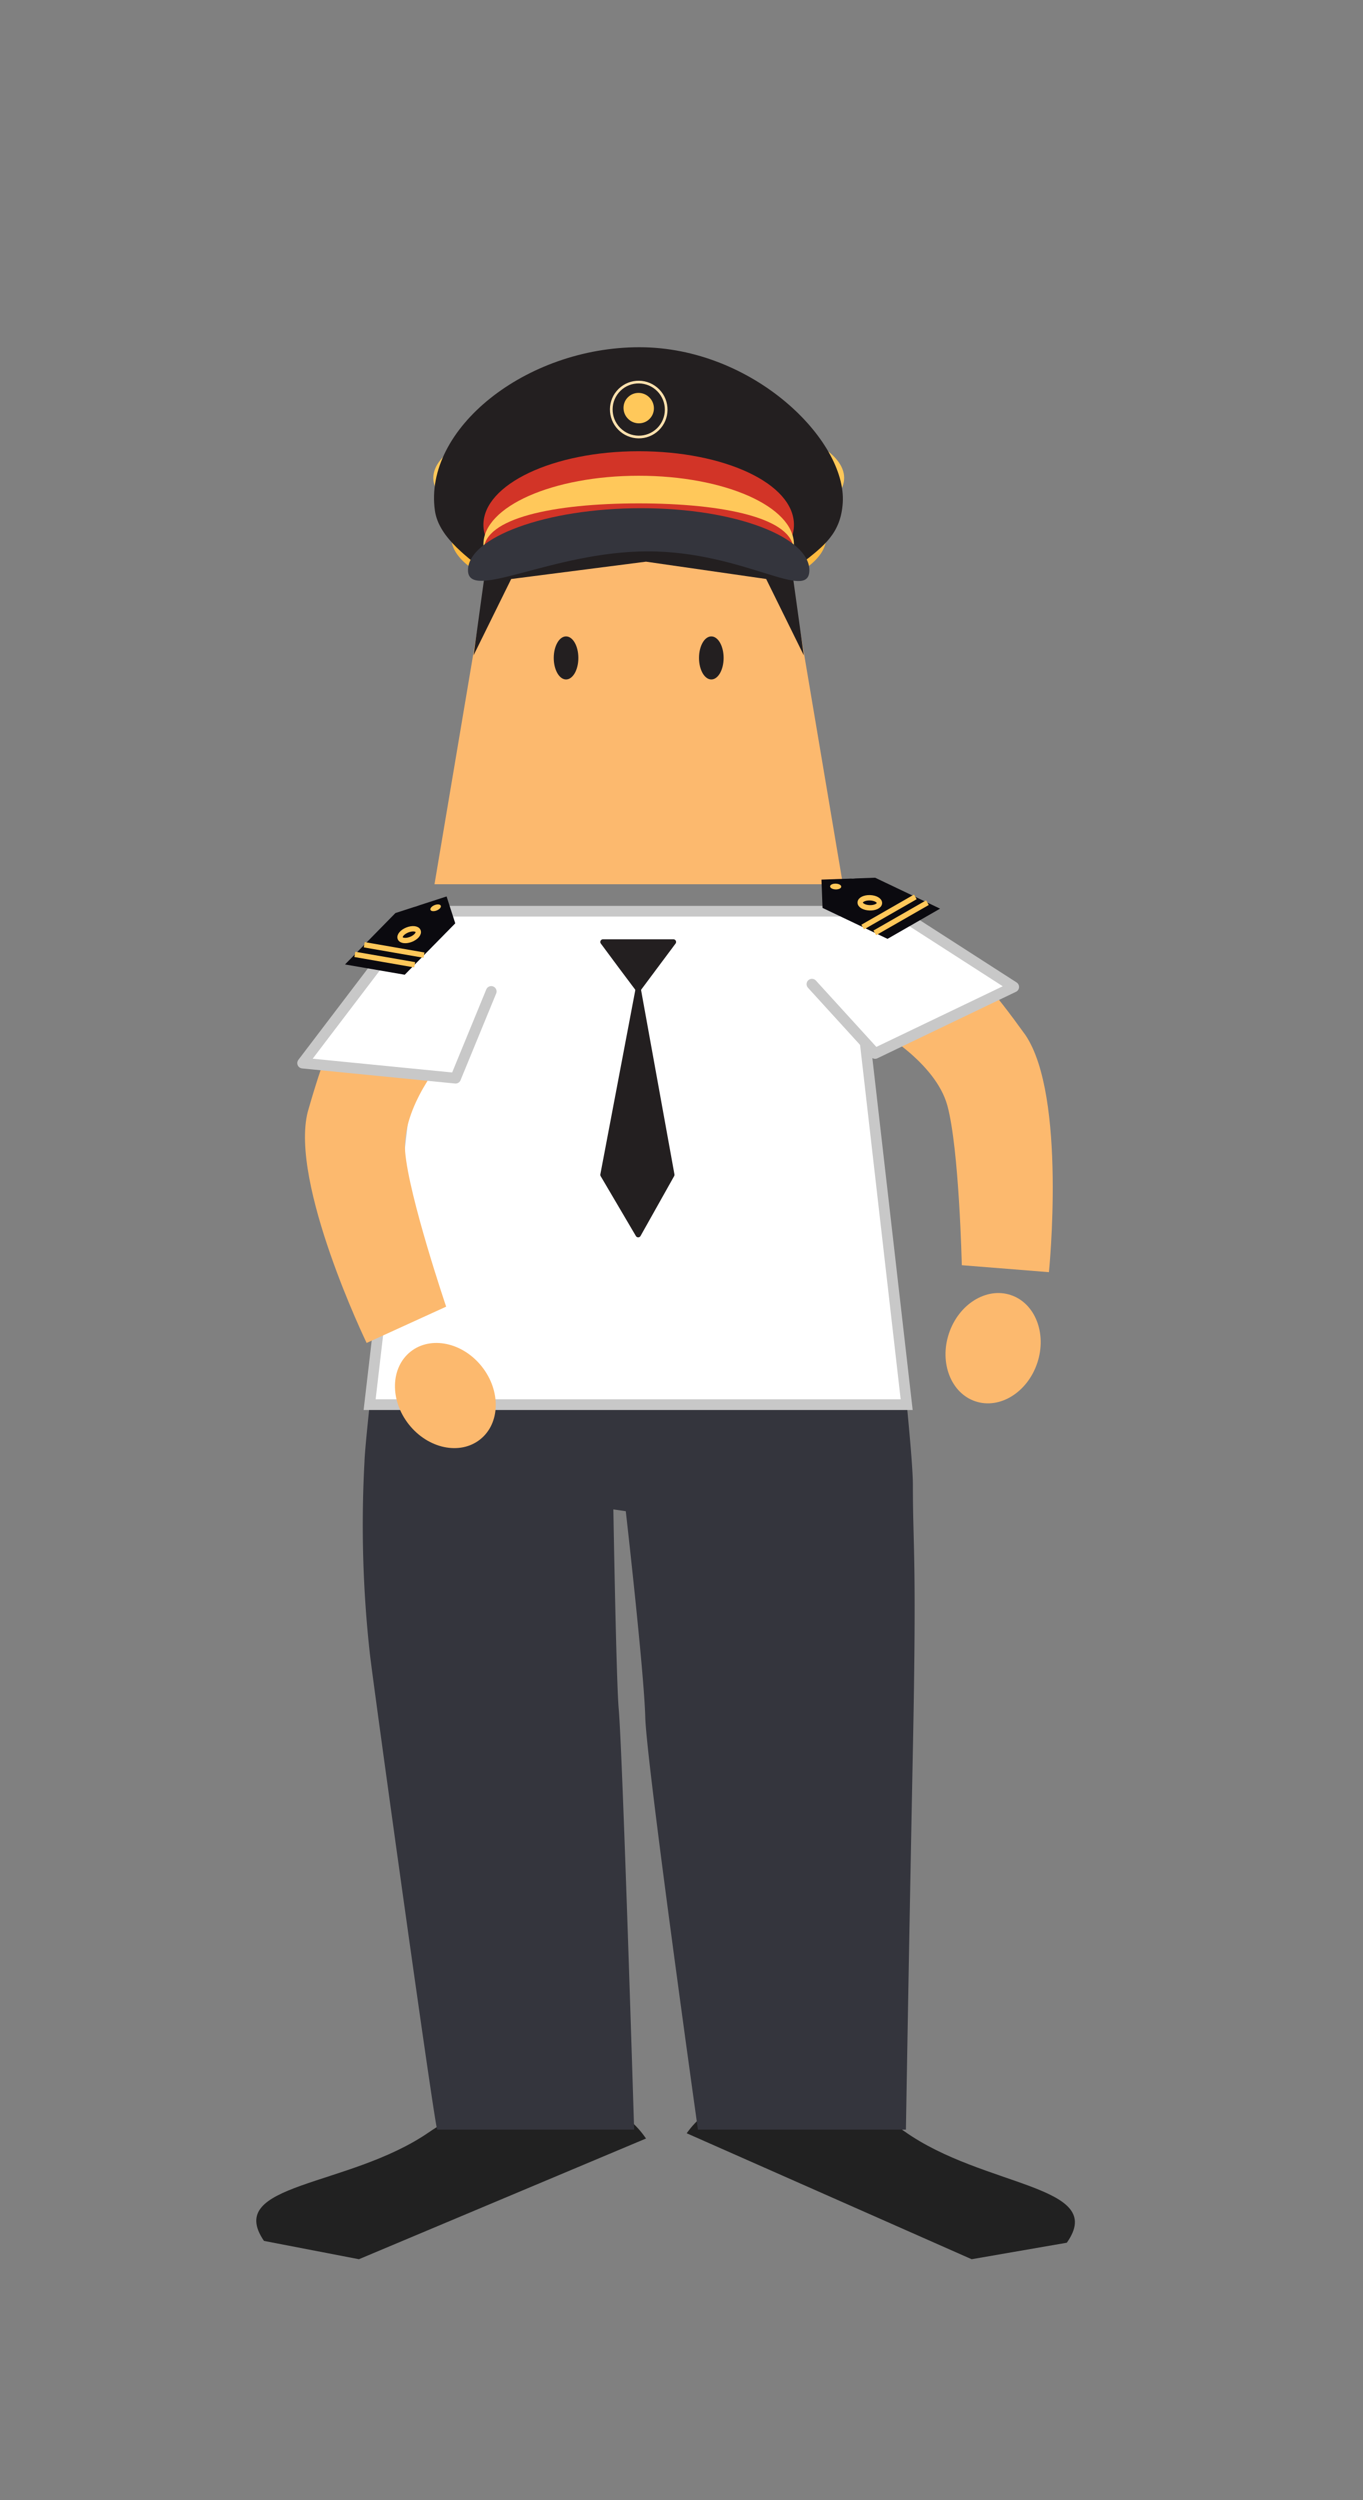 <svg xmlns="http://www.w3.org/2000/svg" viewBox="0 0 127.33 233.43"><rect x="0" y="0" width="127.33" height="233.43" fill="#808080" stroke="none"/><defs><style>.cls-1{fill:#f07422;}.cls-2{fill:#fdba40;}.cls-3{fill:#ffc859;}.cls-4{fill:#212121;}.cls-5{fill:#34353d;}.cls-11,.cls-13,.cls-6{fill:#231f20;}.cls-7{fill:#d23427;}.cls-8{fill:#ffc85a;}.cls-9{fill:#fcb96e;}.cls-10,.cls-16{fill:none;}.cls-10{stroke:#ffe2ae;stroke-width:0.25px;}.cls-10,.cls-11,.cls-12,.cls-16{stroke-miterlimit:10;}.cls-11,.cls-13{stroke:#231f20;}.cls-11,.cls-13,.cls-16{stroke-width:0.5px;}.cls-12,.cls-14{fill:#fff;stroke:#c8c8c8;}.cls-13,.cls-14{stroke-linejoin:round;}.cls-14{stroke-linecap:round;}.cls-15{fill:#0b0a0f;}.cls-16{stroke:#ffc85a;}</style></defs><title>BFL_1</title><g id="Layer_2" data-name="Layer 2"><ellipse class="cls-1" cx="59.67" cy="55.33" rx="13.75" ry="4.32"/><ellipse class="cls-2" cx="59.67" cy="50.15" rx="17.52" ry="6.4"/><ellipse class="cls-3" cx="59.67" cy="44.62" rx="19.19" ry="6.4"/><path class="cls-4" d="M64.15,199.18c3.82-5.37,12.92-5.45,20.34-.18s19,5,15.17,10.4l-8.89,1.54Z"/><path class="cls-4" d="M60.35,199.67c-3.71-5.44-12.82-5.69-20.33-.55s-19.08,4.68-15.36,10.11l8.87,1.71Z"/><path class="cls-5" d="M58.46,141.1s1.71,15,1.82,19.24,4.92,38.5,4.92,38.5H84.63s.28-16.84.65-35.45c.37-18.3,0-18.69,0-24.76s-5.86-53.55-5.86-53.55H39.92s-5.77,47.44-5.87,51.39a109.16,109.16,0,0,0,.5,17.92c.37,3.25,6.15,44.84,6.3,44.45H59.24s-1.07-35.05-1.44-39.28c-.23-2.5-.5-18.63-.5-18.63Z"/><path class="cls-6" d="M74.82,52.65c2.2-1.69,3.73-2.88,3.91-5.71.37-5.83-8.38-14.52-19-14.52S39.54,40.07,40.63,47.69c.38,2.62,3.37,4.55,5,5.92L59.67,43Z"/><path class="cls-7" d="M45.16,49c0,3.8,6.49,5.85,14.51,5.85s14.5-2,14.5-5.85-6.49-6.87-14.5-6.87S45.16,45.23,45.16,49Z"/><path class="cls-8" d="M45.16,50.83c0,3.54,6.49,5.38,14.51,5.38s14.5-1.84,14.5-5.38-6.49-6.41-14.5-6.41S45.16,47.29,45.16,50.83Z"/><path class="cls-7" d="M45.2,51.36c0,3,6.48,5.38,14.47,5.38s14.46-2.41,14.46-5.38S67.65,47,59.67,47,45.2,48.39,45.2,51.36Z"/><polygon class="cls-9" points="40.59 82.56 78.74 82.56 73.48 51.35 45.85 51.35 40.59 82.56"/><ellipse class="cls-8" cx="59.67" cy="38.11" rx="1.41" ry="1.43" transform="translate(-9.5 53.23) rotate(-44.9)"/><ellipse class="cls-10" cx="59.67" cy="38.25" rx="2.56" ry="2.57" transform="translate(-9.76 52.49) rotate(-44.26)"/><polygon class="cls-11" points="73.45 51.19 74.63 59.69 71.74 53.83 60.35 52.19 47.59 53.83 44.7 59.69 45.85 51.35 73.45 51.19"/><ellipse class="cls-6" cx="66.45" cy="61.43" rx="1.15" ry="2.01"/><ellipse class="cls-6" cx="52.88" cy="61.43" rx="1.15" ry="2.01"/><path class="cls-5" d="M43.72,53.24c0,3,7.87-1.76,16.81-1.76s15.08,4.81,15.08,1.76-6.79-5.79-15.72-5.79S43.72,50.19,43.72,53.24Z"/><polygon class="cls-12" points="79.42 85.08 39.91 85.08 34.53 131.15 84.7 131.15 79.42 85.08"/><polygon class="cls-13" points="59.62 92.36 61.26 90.16 62.91 87.95 59.62 87.95 56.33 87.95 57.97 90.16 59.62 92.36"/><polygon class="cls-13" points="59.62 92.36 62.76 109.69 59.62 115.28 56.33 109.69 59.62 92.36"/><path class="cls-9" d="M89.84,90.53,82,96.16s5.39,3,6.5,7.06,1.35,14.91,1.35,14.91l8.14.65s1.67-16.47-2.21-22.16C89.68,88.14,89.84,90.53,89.84,90.53Z"/><ellipse class="cls-9" cx="92.78" cy="125.88" rx="5.23" ry="4.35" transform="translate(-55.93 174.26) rotate(-71.63)"/><polyline class="cls-14" points="79.71 82.51 94.7 92.15 81.75 98.36 75.85 91.89"/><polygon class="cls-15" points="76.84 84.77 82.91 87.66 87.82 84.84 81.75 81.95 76.74 82.13 76.84 84.77"/><line class="cls-16" x1="81.72" y1="87.1" x2="86.64" y2="84.28"/><line class="cls-16" x1="80.59" y1="86.56" x2="85.51" y2="83.74"/><ellipse class="cls-8" cx="78.07" cy="82.77" rx="0.27" ry="0.52" transform="translate(-7.1 158.22) rotate(-88.21)"/><ellipse class="cls-16" cx="81.25" cy="84.29" rx="0.47" ry="0.9" transform="translate(-5.53 162.87) rotate(-88.21)"/><path class="cls-9" d="M32.28,96.08l9.27,2.62s-4.06,4.62-3.7,8.85S41.68,122,41.68,122l-7.43,3.39s-7.2-14.9-5.5-21.58C31.62,93.77,32.28,96.08,32.28,96.08Z"/><ellipse class="cls-9" cx="41.61" cy="130.3" rx="4.35" ry="5.23" transform="translate(-71.9 53.97) rotate(-38.37)"/><polyline class="cls-14" points="39.06 85.08 28.27 99.26 42.56 100.67 45.89 92.57"/><polygon class="cls-15" points="42.53 86.21 37.81 91.01 32.23 90.05 36.94 85.25 41.72 83.7 42.53 86.21"/><line class="cls-16" x1="38.74" y1="90.08" x2="33.15" y2="89.11"/><line class="cls-16" x1="39.61" y1="89.18" x2="34.03" y2="88.21"/><ellipse class="cls-8" cx="40.69" cy="84.76" rx="0.52" ry="0.27" transform="translate(-28.55 21.16) rotate(-21.79)"/><ellipse class="cls-16" cx="38.22" cy="87.27" rx="0.9" ry="0.47" transform="translate(-29.66 20.42) rotate(-21.79)"/></g></svg>